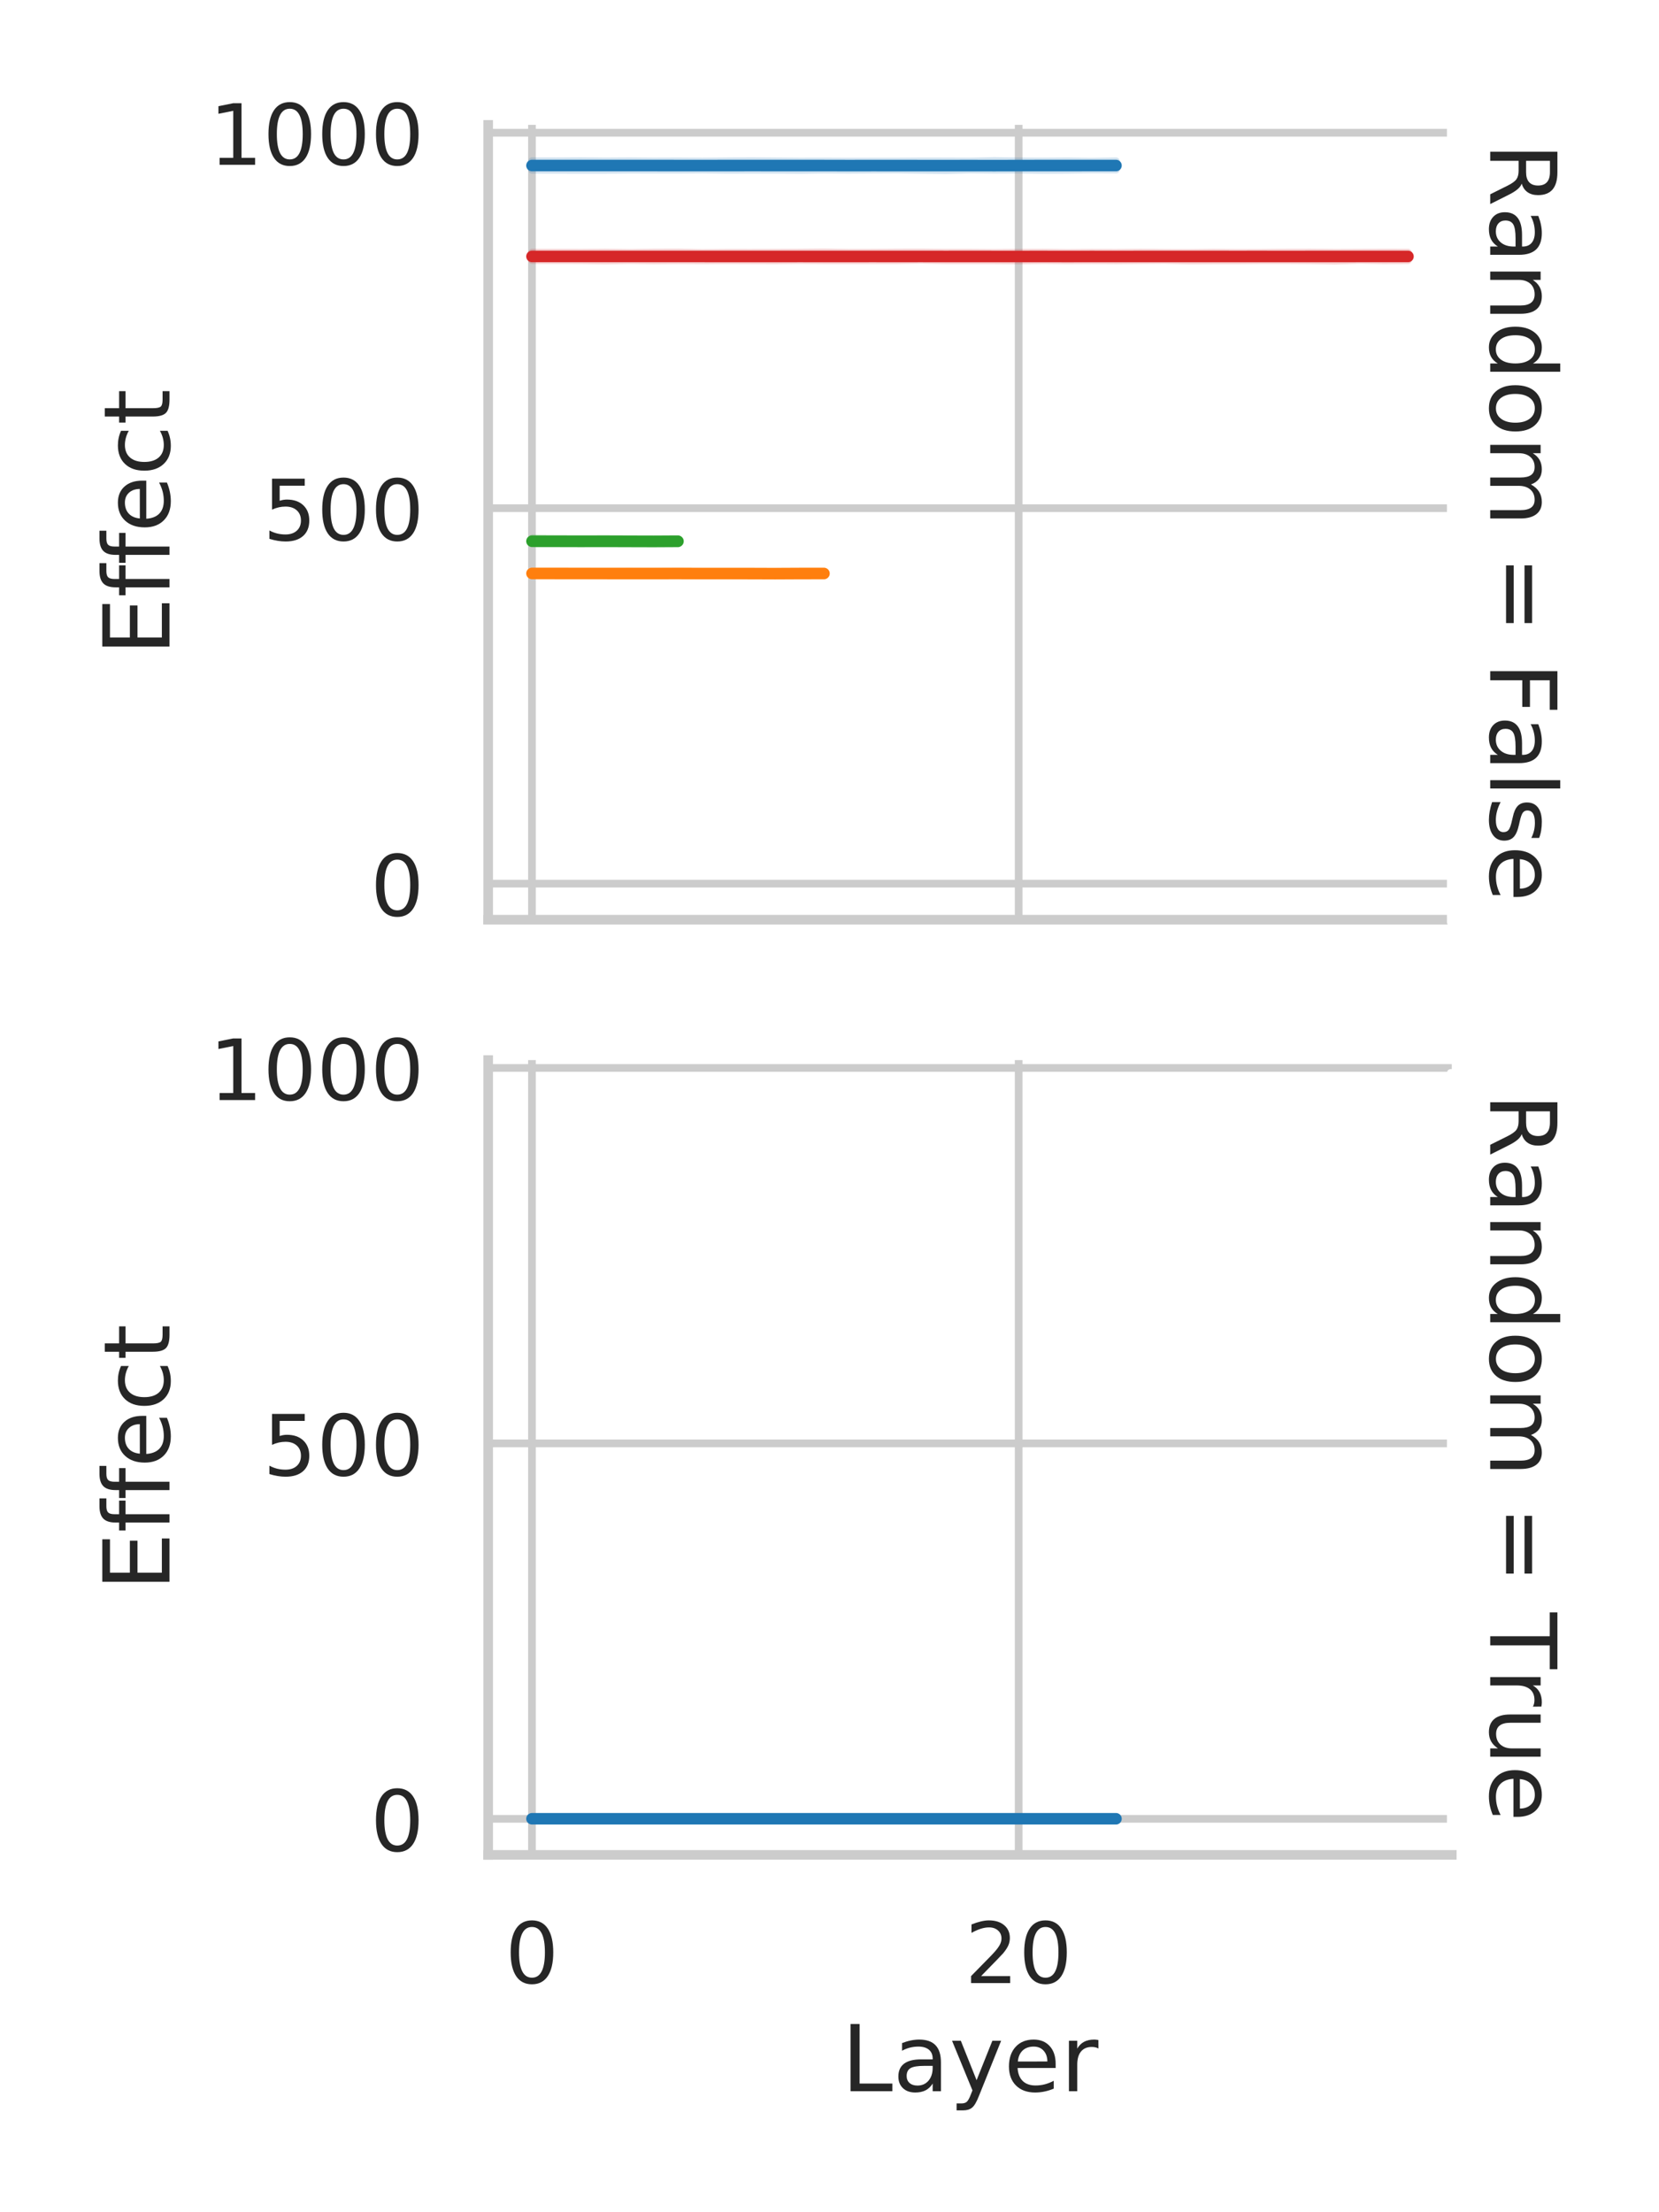 <?xml version="1.0" encoding="utf-8" standalone="no"?>
<!DOCTYPE svg PUBLIC "-//W3C//DTD SVG 1.1//EN"
  "http://www.w3.org/Graphics/SVG/1.1/DTD/svg11.dtd">
<!-- Created with matplotlib (https://matplotlib.org/) -->
<svg height="432pt" version="1.1" viewBox="0 0 324 432" width="324pt" xmlns="http://www.w3.org/2000/svg" xmlns:xlink="http://www.w3.org/1999/xlink">
 <defs>
  <style type="text/css">
*{stroke-linecap:butt;stroke-linejoin:round;}
  </style>
 </defs>
 <g id="figure_1">
  <g id="patch_1">
   <path d="M 0 432 
L 324 432 
L 324 0 
L 0 0 
z
" style="fill:#ffffff;"/>
  </g>
  <g id="axes_1">
   <g id="patch_2">
    <path d="M 95.34 179.592 
L 283.53 179.592 
L 283.53 24.384 
L 95.34 24.384 
z
" style="fill:#ffffff;"/>
   </g>
   <g id="matplotlib.axis_1">
    <g id="xtick_1">
     <g id="line2d_1">
      <path clip-path="url(#p1b9c5c62cc)" d="M 103.894 179.592 
L 103.894 24.384 
" style="fill:none;stroke:#cccccc;stroke-linecap:round;stroke-width:1.5;"/>
     </g>
    </g>
    <g id="xtick_2">
     <g id="line2d_2">
      <path clip-path="url(#p1b9c5c62cc)" d="M 198.94 179.592 
L 198.94 24.384 
" style="fill:none;stroke:#cccccc;stroke-linecap:round;stroke-width:1.5;"/>
     </g>
    </g>
   </g>
   <g id="matplotlib.axis_2">
    <g id="ytick_1">
     <g id="line2d_3">
      <path clip-path="url(#p1b9c5c62cc)" d="M 95.34 172.556 
L 283.53 172.556 
" style="fill:none;stroke:#cccccc;stroke-linecap:round;stroke-width:1.5;"/>
     </g>
     <g id="text_1">
      <!-- 0 -->
      <defs>
       <path d="M 31.781 66.406 
Q 24.172 66.406 20.328 58.906 
Q 16.5 51.422 16.5 36.375 
Q 16.5 21.391 20.328 13.891 
Q 24.172 6.391 31.781 6.391 
Q 39.453 6.391 43.281 13.891 
Q 47.125 21.391 47.125 36.375 
Q 47.125 51.422 43.281 58.906 
Q 39.453 66.406 31.781 66.406 
z
M 31.781 74.219 
Q 44.047 74.219 50.516 64.516 
Q 56.984 54.828 56.984 36.375 
Q 56.984 17.969 50.516 8.266 
Q 44.047 -1.422 31.781 -1.422 
Q 19.531 -1.422 13.062 8.266 
Q 6.594 17.969 6.594 36.375 
Q 6.594 54.828 13.062 64.516 
Q 19.531 74.219 31.781 74.219 
z
" id="DejaVuSans-48"/>
      </defs>
      <g style="fill:#262626;" transform="translate(72.342 178.825)scale(0.165 -0.165)">
       <use xlink:href="#DejaVuSans-48"/>
      </g>
     </g>
    </g>
    <g id="ytick_2">
     <g id="line2d_4">
      <path clip-path="url(#p1b9c5c62cc)" d="M 95.34 99.237 
L 283.53 99.237 
" style="fill:none;stroke:#cccccc;stroke-linecap:round;stroke-width:1.5;"/>
     </g>
     <g id="text_2">
      <!-- 500 -->
      <defs>
       <path d="M 10.797 72.906 
L 49.516 72.906 
L 49.516 64.594 
L 19.828 64.594 
L 19.828 46.734 
Q 21.969 47.469 24.109 47.828 
Q 26.266 48.188 28.422 48.188 
Q 40.625 48.188 47.75 41.5 
Q 54.891 34.812 54.891 23.391 
Q 54.891 11.625 47.562 5.094 
Q 40.234 -1.422 26.906 -1.422 
Q 22.312 -1.422 17.547 -0.641 
Q 12.797 0.141 7.719 1.703 
L 7.719 11.625 
Q 12.109 9.234 16.797 8.062 
Q 21.484 6.891 26.703 6.891 
Q 35.156 6.891 40.078 11.328 
Q 45.016 15.766 45.016 23.391 
Q 45.016 31 40.078 35.438 
Q 35.156 39.891 26.703 39.891 
Q 22.75 39.891 18.812 39.016 
Q 14.891 38.141 10.797 36.281 
z
" id="DejaVuSans-53"/>
      </defs>
      <g style="fill:#262626;" transform="translate(51.346 105.506)scale(0.165 -0.165)">
       <use xlink:href="#DejaVuSans-53"/>
       <use x="63.623" xlink:href="#DejaVuSans-48"/>
       <use x="127.246" xlink:href="#DejaVuSans-48"/>
      </g>
     </g>
    </g>
    <g id="ytick_3">
     <g id="line2d_5">
      <path clip-path="url(#p1b9c5c62cc)" d="M 95.34 25.918 
L 283.53 25.918 
" style="fill:none;stroke:#cccccc;stroke-linecap:round;stroke-width:1.5;"/>
     </g>
     <g id="text_3">
      <!-- 1000 -->
      <defs>
       <path d="M 12.406 8.297 
L 28.516 8.297 
L 28.516 63.922 
L 10.984 60.406 
L 10.984 69.391 
L 28.422 72.906 
L 38.281 72.906 
L 38.281 8.297 
L 54.391 8.297 
L 54.391 0 
L 12.406 0 
z
" id="DejaVuSans-49"/>
      </defs>
      <g style="fill:#262626;" transform="translate(40.847 32.187)scale(0.165 -0.165)">
       <use xlink:href="#DejaVuSans-49"/>
       <use x="63.623" xlink:href="#DejaVuSans-48"/>
       <use x="127.246" xlink:href="#DejaVuSans-48"/>
       <use x="190.869" xlink:href="#DejaVuSans-48"/>
      </g>
     </g>
    </g>
    <g id="text_4">
     <!-- Effect -->
     <defs>
      <path d="M 9.812 72.906 
L 55.906 72.906 
L 55.906 64.594 
L 19.672 64.594 
L 19.672 43.016 
L 54.391 43.016 
L 54.391 34.719 
L 19.672 34.719 
L 19.672 8.297 
L 56.781 8.297 
L 56.781 0 
L 9.812 0 
z
" id="DejaVuSans-69"/>
      <path d="M 37.109 75.984 
L 37.109 68.5 
L 28.516 68.5 
Q 23.688 68.5 21.797 66.547 
Q 19.922 64.594 19.922 59.516 
L 19.922 54.688 
L 34.719 54.688 
L 34.719 47.703 
L 19.922 47.703 
L 19.922 0 
L 10.891 0 
L 10.891 47.703 
L 2.297 47.703 
L 2.297 54.688 
L 10.891 54.688 
L 10.891 58.5 
Q 10.891 67.625 15.141 71.797 
Q 19.391 75.984 28.609 75.984 
z
" id="DejaVuSans-102"/>
      <path d="M 56.203 29.594 
L 56.203 25.203 
L 14.891 25.203 
Q 15.484 15.922 20.484 11.062 
Q 25.484 6.203 34.422 6.203 
Q 39.594 6.203 44.453 7.469 
Q 49.312 8.734 54.109 11.281 
L 54.109 2.781 
Q 49.266 0.734 44.188 -0.344 
Q 39.109 -1.422 33.891 -1.422 
Q 20.797 -1.422 13.156 6.188 
Q 5.516 13.812 5.516 26.812 
Q 5.516 40.234 12.766 48.109 
Q 20.016 56 32.328 56 
Q 43.359 56 49.781 48.891 
Q 56.203 41.797 56.203 29.594 
z
M 47.219 32.234 
Q 47.125 39.594 43.094 43.984 
Q 39.062 48.391 32.422 48.391 
Q 24.906 48.391 20.391 44.141 
Q 15.875 39.891 15.188 32.172 
z
" id="DejaVuSans-101"/>
      <path d="M 48.781 52.594 
L 48.781 44.188 
Q 44.969 46.297 41.141 47.344 
Q 37.312 48.391 33.406 48.391 
Q 24.656 48.391 19.812 42.844 
Q 14.984 37.312 14.984 27.297 
Q 14.984 17.281 19.812 11.734 
Q 24.656 6.203 33.406 6.203 
Q 37.312 6.203 41.141 7.25 
Q 44.969 8.297 48.781 10.406 
L 48.781 2.094 
Q 45.016 0.344 40.984 -0.531 
Q 36.969 -1.422 32.422 -1.422 
Q 20.062 -1.422 12.781 6.344 
Q 5.516 14.109 5.516 27.297 
Q 5.516 40.672 12.859 48.328 
Q 20.219 56 33.016 56 
Q 37.156 56 41.109 55.141 
Q 45.062 54.297 48.781 52.594 
z
" id="DejaVuSans-99"/>
      <path d="M 18.312 70.219 
L 18.312 54.688 
L 36.812 54.688 
L 36.812 47.703 
L 18.312 47.703 
L 18.312 18.016 
Q 18.312 11.328 20.141 9.422 
Q 21.969 7.516 27.594 7.516 
L 36.812 7.516 
L 36.812 0 
L 27.594 0 
Q 17.188 0 13.234 3.875 
Q 9.281 7.766 9.281 18.016 
L 9.281 47.703 
L 2.688 47.703 
L 2.688 54.688 
L 9.281 54.688 
L 9.281 70.219 
z
" id="DejaVuSans-116"/>
     </defs>
     <g style="fill:#262626;" transform="translate(33.104 128.026)rotate(-90)scale(0.18 -0.18)">
      <use xlink:href="#DejaVuSans-69"/>
      <use x="63.184" xlink:href="#DejaVuSans-102"/>
      <use x="98.389" xlink:href="#DejaVuSans-102"/>
      <use x="133.594" xlink:href="#DejaVuSans-101"/>
      <use x="195.117" xlink:href="#DejaVuSans-99"/>
      <use x="250.098" xlink:href="#DejaVuSans-116"/>
     </g>
    </g>
   </g>
   <g id="PolyCollection_1">
    <defs>
     <path d="M 103.894 -400.514 
L 103.894 -398.855 
L 108.646 -398.845 
L 113.399 -398.838 
L 118.151 -398.839 
L 122.903 -398.881 
L 127.655 -398.871 
L 132.408 -398.871 
L 137.16 -398.904 
L 141.912 -398.844 
L 146.665 -398.858 
L 151.417 -398.859 
L 156.169 -398.818 
L 160.921 -398.888 
L 165.674 -398.856 
L 170.426 -398.885 
L 175.178 -398.907 
L 179.931 -398.838 
L 184.683 -398.777 
L 189.435 -398.906 
L 194.187 -398.856 
L 198.94 -398.88 
L 203.692 -398.816 
L 208.444 -398.847 
L 213.196 -398.921 
L 217.949 -398.902 
L 217.949 -400.505 
L 217.949 -400.505 
L 213.196 -400.422 
L 208.444 -400.495 
L 203.692 -400.461 
L 198.94 -400.486 
L 194.187 -400.562 
L 189.435 -400.458 
L 184.683 -400.478 
L 179.931 -400.485 
L 175.178 -400.449 
L 170.426 -400.446 
L 165.674 -400.437 
L 160.921 -400.46 
L 156.169 -400.451 
L 151.417 -400.489 
L 146.665 -400.529 
L 141.912 -400.495 
L 137.16 -400.452 
L 132.408 -400.484 
L 127.655 -400.467 
L 122.903 -400.509 
L 118.151 -400.481 
L 113.399 -400.534 
L 108.646 -400.504 
L 103.894 -400.514 
z
" id="m608fd71f68" style="stroke:#1f77b4;stroke-opacity:0.2;stroke-width:1.5;"/>
    </defs>
    <g clip-path="url(#p1b9c5c62cc)">
     <use style="fill:#1f77b4;fill-opacity:0.2;stroke:#1f77b4;stroke-opacity:0.2;stroke-width:1.5;" x="0" xlink:href="#m608fd71f68" y="432"/>
    </g>
   </g>
   <g id="PolyCollection_2">
    <defs>
     <path d="M 103.894 -320.406 
L 103.894 -319.611 
L 108.646 -319.614 
L 113.399 -319.636 
L 118.151 -319.593 
L 122.903 -319.611 
L 127.655 -319.608 
L 132.408 -319.624 
L 137.16 -319.584 
L 141.912 -319.606 
L 146.665 -319.564 
L 151.417 -319.604 
L 156.169 -319.589 
L 160.921 -319.608 
L 160.921 -320.414 
L 160.921 -320.414 
L 156.169 -320.408 
L 151.417 -320.385 
L 146.665 -320.37 
L 141.912 -320.377 
L 137.16 -320.374 
L 132.408 -320.446 
L 127.655 -320.382 
L 122.903 -320.407 
L 118.151 -320.384 
L 113.399 -320.418 
L 108.646 -320.416 
L 103.894 -320.406 
z
" id="m2023dd5d74" style="stroke:#ff7f0e;stroke-opacity:0.2;stroke-width:1.5;"/>
    </defs>
    <g clip-path="url(#p1b9c5c62cc)">
     <use style="fill:#ff7f0e;fill-opacity:0.2;stroke:#ff7f0e;stroke-opacity:0.2;stroke-width:1.5;" x="0" xlink:href="#m2023dd5d74" y="432"/>
    </g>
   </g>
   <g id="PolyCollection_3">
    <defs>
     <path d="M 103.894 -326.87 
L 103.894 -325.844 
L 108.646 -325.825 
L 113.399 -325.815 
L 118.151 -325.819 
L 122.903 -325.801 
L 127.655 -325.789 
L 132.408 -325.822 
L 132.408 -326.783 
L 132.408 -326.783 
L 127.655 -326.774 
L 122.903 -326.777 
L 118.151 -326.81 
L 113.399 -326.813 
L 108.646 -326.819 
L 103.894 -326.87 
z
" id="mcbce1bbac5" style="stroke:#2ca02c;stroke-opacity:0.2;stroke-width:1.5;"/>
    </defs>
    <g clip-path="url(#p1b9c5c62cc)">
     <use style="fill:#2ca02c;fill-opacity:0.2;stroke:#2ca02c;stroke-opacity:0.2;stroke-width:1.5;" x="0" xlink:href="#mcbce1bbac5" y="432"/>
    </g>
   </g>
   <g id="PolyCollection_4">
    <defs>
     <path d="M 103.894 -382.664 
L 103.894 -381.219 
L 108.646 -381.21 
L 113.399 -381.207 
L 118.151 -381.133 
L 122.903 -381.222 
L 127.655 -381.162 
L 132.408 -381.2 
L 137.16 -381.173 
L 141.912 -381.208 
L 146.665 -381.19 
L 151.417 -381.177 
L 156.169 -381.223 
L 160.921 -381.189 
L 165.674 -381.186 
L 170.426 -381.189 
L 175.178 -381.197 
L 179.931 -381.276 
L 184.683 -381.186 
L 189.435 -381.182 
L 194.187 -381.183 
L 198.94 -381.149 
L 203.692 -381.215 
L 208.444 -381.176 
L 213.196 -381.2 
L 217.949 -381.171 
L 222.701 -381.213 
L 227.453 -381.248 
L 232.206 -381.137 
L 236.958 -381.175 
L 241.71 -381.177 
L 246.462 -381.214 
L 251.215 -381.213 
L 255.967 -381.185 
L 260.719 -381.102 
L 265.472 -381.263 
L 270.224 -381.177 
L 274.976 -381.205 
L 274.976 -382.657 
L 274.976 -382.657 
L 270.224 -382.671 
L 265.472 -382.642 
L 260.719 -382.624 
L 255.967 -382.673 
L 251.215 -382.664 
L 246.462 -382.62 
L 241.71 -382.605 
L 236.958 -382.649 
L 232.206 -382.598 
L 227.453 -382.616 
L 222.701 -382.667 
L 217.949 -382.617 
L 213.196 -382.638 
L 208.444 -382.597 
L 203.692 -382.664 
L 198.94 -382.643 
L 194.187 -382.607 
L 189.435 -382.64 
L 184.683 -382.638 
L 179.931 -382.688 
L 175.178 -382.678 
L 170.426 -382.638 
L 165.674 -382.628 
L 160.921 -382.706 
L 156.169 -382.665 
L 151.417 -382.64 
L 146.665 -382.628 
L 141.912 -382.632 
L 137.16 -382.59 
L 132.408 -382.689 
L 127.655 -382.674 
L 122.903 -382.609 
L 118.151 -382.673 
L 113.399 -382.634 
L 108.646 -382.661 
L 103.894 -382.664 
z
" id="m095572ec19" style="stroke:#d62728;stroke-opacity:0.2;stroke-width:1.5;"/>
    </defs>
    <g clip-path="url(#p1b9c5c62cc)">
     <use style="fill:#d62728;fill-opacity:0.2;stroke:#d62728;stroke-opacity:0.2;stroke-width:1.5;" x="0" xlink:href="#m095572ec19" y="432"/>
    </g>
   </g>
   <g id="line2d_6">
    <path clip-path="url(#p1b9c5c62cc)" d="M 103.894 32.324 
L 108.646 32.324 
L 113.399 32.323 
L 118.151 32.324 
L 122.903 32.321 
L 127.655 32.324 
L 132.408 32.329 
L 137.16 32.33 
L 141.912 32.327 
L 146.665 32.324 
L 151.417 32.326 
L 156.169 32.328 
L 160.921 32.328 
L 165.674 32.338 
L 170.426 32.333 
L 175.178 32.335 
L 179.931 32.337 
L 184.683 32.341 
L 189.435 32.334 
L 194.187 32.343 
L 198.94 32.332 
L 203.692 32.326 
L 208.444 32.326 
L 213.196 32.324 
L 217.949 32.323 
" style="fill:none;stroke:#1f77b4;stroke-linecap:round;stroke-width:2.25;"/>
   </g>
   <g id="line2d_7">
    <path clip-path="url(#p1b9c5c62cc)" d="M 103.894 111.981 
L 108.646 111.986 
L 113.399 111.992 
L 118.151 111.994 
L 122.903 111.996 
L 127.655 111.996 
L 132.408 111.993 
L 137.16 112.001 
L 141.912 111.998 
L 146.665 112.004 
L 151.417 112.021 
L 156.169 111.997 
L 160.921 111.991 
" style="fill:none;stroke:#ff7f0e;stroke-linecap:round;stroke-width:2.25;"/>
   </g>
   <g id="line2d_8">
    <path clip-path="url(#p1b9c5c62cc)" d="M 103.894 105.686 
L 108.646 105.694 
L 113.399 105.706 
L 118.151 105.696 
L 122.903 105.712 
L 127.655 105.725 
L 132.408 105.699 
" style="fill:none;stroke:#2ca02c;stroke-linecap:round;stroke-width:2.25;"/>
   </g>
   <g id="line2d_9">
    <path clip-path="url(#p1b9c5c62cc)" d="M 103.894 50.074 
L 108.646 50.08 
L 113.399 50.08 
L 118.151 50.08 
L 122.903 50.08 
L 127.655 50.079 
L 132.408 50.08 
L 137.16 50.08 
L 141.912 50.083 
L 146.665 50.083 
L 151.417 50.083 
L 156.169 50.08 
L 160.921 50.082 
L 165.674 50.082 
L 170.426 50.08 
L 175.178 50.082 
L 179.931 50.08 
L 184.683 50.084 
L 189.435 50.081 
L 194.187 50.084 
L 198.94 50.085 
L 203.692 50.082 
L 208.444 50.091 
L 213.196 50.083 
L 217.949 50.088 
L 222.701 50.082 
L 227.453 50.082 
L 232.206 50.083 
L 236.958 50.083 
L 241.71 50.084 
L 246.462 50.083 
L 251.215 50.086 
L 255.967 50.083 
L 260.719 50.082 
L 265.472 50.08 
L 270.224 50.08 
L 274.976 50.08 
" style="fill:none;stroke:#d62728;stroke-linecap:round;stroke-width:2.25;"/>
   </g>
   <g id="patch_3">
    <path d="M 95.34 179.592 
L 95.34 24.384 
" style="fill:none;stroke:#cccccc;stroke-linecap:square;stroke-linejoin:miter;stroke-width:1.875;"/>
   </g>
   <g id="patch_4">
    <path d="M 95.34 179.592 
L 283.53 179.592 
" style="fill:none;stroke:#cccccc;stroke-linecap:square;stroke-linejoin:miter;stroke-width:1.875;"/>
   </g>
   <g id="text_5">
    <g id="patch_5">
     <path d="M 283.334 23.903 
L 283.334 180.073 
L 308.675 180.073 
L 308.675 23.903 
z
" style="fill:#ffffff;stroke:#ffffff;stroke-linejoin:miter;stroke-width:1.5;"/>
    </g>
    <!-- Random = False -->
    <defs>
     <path d="M 44.391 34.188 
Q 47.562 33.109 50.562 29.594 
Q 53.562 26.078 56.594 19.922 
L 66.609 0 
L 56 0 
L 46.688 18.703 
Q 43.062 26.031 39.672 28.422 
Q 36.281 30.812 30.422 30.812 
L 19.672 30.812 
L 19.672 0 
L 9.812 0 
L 9.812 72.906 
L 32.078 72.906 
Q 44.578 72.906 50.734 67.672 
Q 56.891 62.453 56.891 51.906 
Q 56.891 45.016 53.688 40.469 
Q 50.484 35.938 44.391 34.188 
z
M 19.672 64.797 
L 19.672 38.922 
L 32.078 38.922 
Q 39.203 38.922 42.844 42.219 
Q 46.484 45.516 46.484 51.906 
Q 46.484 58.297 42.844 61.547 
Q 39.203 64.797 32.078 64.797 
z
" id="DejaVuSans-82"/>
     <path d="M 34.281 27.484 
Q 23.391 27.484 19.188 25 
Q 14.984 22.516 14.984 16.5 
Q 14.984 11.719 18.141 8.906 
Q 21.297 6.109 26.703 6.109 
Q 34.188 6.109 38.703 11.406 
Q 43.219 16.703 43.219 25.484 
L 43.219 27.484 
z
M 52.203 31.203 
L 52.203 0 
L 43.219 0 
L 43.219 8.297 
Q 40.141 3.328 35.547 0.953 
Q 30.953 -1.422 24.312 -1.422 
Q 15.922 -1.422 10.953 3.297 
Q 6 8.016 6 15.922 
Q 6 25.141 12.172 29.828 
Q 18.359 34.516 30.609 34.516 
L 43.219 34.516 
L 43.219 35.406 
Q 43.219 41.609 39.141 45 
Q 35.062 48.391 27.688 48.391 
Q 23 48.391 18.547 47.266 
Q 14.109 46.141 10.016 43.891 
L 10.016 52.203 
Q 14.938 54.109 19.578 55.047 
Q 24.219 56 28.609 56 
Q 40.484 56 46.344 49.844 
Q 52.203 43.703 52.203 31.203 
z
" id="DejaVuSans-97"/>
     <path d="M 54.891 33.016 
L 54.891 0 
L 45.906 0 
L 45.906 32.719 
Q 45.906 40.484 42.875 44.328 
Q 39.844 48.188 33.797 48.188 
Q 26.516 48.188 22.312 43.547 
Q 18.109 38.922 18.109 30.906 
L 18.109 0 
L 9.078 0 
L 9.078 54.688 
L 18.109 54.688 
L 18.109 46.188 
Q 21.344 51.125 25.703 53.562 
Q 30.078 56 35.797 56 
Q 45.219 56 50.047 50.172 
Q 54.891 44.344 54.891 33.016 
z
" id="DejaVuSans-110"/>
     <path d="M 45.406 46.391 
L 45.406 75.984 
L 54.391 75.984 
L 54.391 0 
L 45.406 0 
L 45.406 8.203 
Q 42.578 3.328 38.25 0.953 
Q 33.938 -1.422 27.875 -1.422 
Q 17.969 -1.422 11.734 6.484 
Q 5.516 14.406 5.516 27.297 
Q 5.516 40.188 11.734 48.094 
Q 17.969 56 27.875 56 
Q 33.938 56 38.25 53.625 
Q 42.578 51.266 45.406 46.391 
z
M 14.797 27.297 
Q 14.797 17.391 18.875 11.75 
Q 22.953 6.109 30.078 6.109 
Q 37.203 6.109 41.297 11.75 
Q 45.406 17.391 45.406 27.297 
Q 45.406 37.203 41.297 42.844 
Q 37.203 48.484 30.078 48.484 
Q 22.953 48.484 18.875 42.844 
Q 14.797 37.203 14.797 27.297 
z
" id="DejaVuSans-100"/>
     <path d="M 30.609 48.391 
Q 23.391 48.391 19.188 42.75 
Q 14.984 37.109 14.984 27.297 
Q 14.984 17.484 19.156 11.844 
Q 23.344 6.203 30.609 6.203 
Q 37.797 6.203 41.984 11.859 
Q 46.188 17.531 46.188 27.297 
Q 46.188 37.016 41.984 42.703 
Q 37.797 48.391 30.609 48.391 
z
M 30.609 56 
Q 42.328 56 49.016 48.375 
Q 55.719 40.766 55.719 27.297 
Q 55.719 13.875 49.016 6.219 
Q 42.328 -1.422 30.609 -1.422 
Q 18.844 -1.422 12.172 6.219 
Q 5.516 13.875 5.516 27.297 
Q 5.516 40.766 12.172 48.375 
Q 18.844 56 30.609 56 
z
" id="DejaVuSans-111"/>
     <path d="M 52 44.188 
Q 55.375 50.25 60.062 53.125 
Q 64.75 56 71.094 56 
Q 79.641 56 84.281 50.016 
Q 88.922 44.047 88.922 33.016 
L 88.922 0 
L 79.891 0 
L 79.891 32.719 
Q 79.891 40.578 77.094 44.375 
Q 74.312 48.188 68.609 48.188 
Q 61.625 48.188 57.562 43.547 
Q 53.516 38.922 53.516 30.906 
L 53.516 0 
L 44.484 0 
L 44.484 32.719 
Q 44.484 40.625 41.703 44.406 
Q 38.922 48.188 33.109 48.188 
Q 26.219 48.188 22.156 43.531 
Q 18.109 38.875 18.109 30.906 
L 18.109 0 
L 9.078 0 
L 9.078 54.688 
L 18.109 54.688 
L 18.109 46.188 
Q 21.188 51.219 25.484 53.609 
Q 29.781 56 35.688 56 
Q 41.656 56 45.828 52.969 
Q 50 49.953 52 44.188 
z
" id="DejaVuSans-109"/>
     <path id="DejaVuSans-32"/>
     <path d="M 10.594 45.406 
L 73.188 45.406 
L 73.188 37.203 
L 10.594 37.203 
z
M 10.594 25.484 
L 73.188 25.484 
L 73.188 17.188 
L 10.594 17.188 
z
" id="DejaVuSans-61"/>
     <path d="M 9.812 72.906 
L 51.703 72.906 
L 51.703 64.594 
L 19.672 64.594 
L 19.672 43.109 
L 48.578 43.109 
L 48.578 34.812 
L 19.672 34.812 
L 19.672 0 
L 9.812 0 
z
" id="DejaVuSans-70"/>
     <path d="M 9.422 75.984 
L 18.406 75.984 
L 18.406 0 
L 9.422 0 
z
" id="DejaVuSans-108"/>
     <path d="M 44.281 53.078 
L 44.281 44.578 
Q 40.484 46.531 36.375 47.5 
Q 32.281 48.484 27.875 48.484 
Q 21.188 48.484 17.844 46.438 
Q 14.5 44.391 14.5 40.281 
Q 14.5 37.156 16.891 35.375 
Q 19.281 33.594 26.516 31.984 
L 29.594 31.297 
Q 39.156 29.25 43.188 25.516 
Q 47.219 21.781 47.219 15.094 
Q 47.219 7.469 41.188 3.016 
Q 35.156 -1.422 24.609 -1.422 
Q 20.219 -1.422 15.453 -0.562 
Q 10.688 0.297 5.422 2 
L 5.422 11.281 
Q 10.406 8.688 15.234 7.391 
Q 20.062 6.109 24.812 6.109 
Q 31.156 6.109 34.562 8.281 
Q 37.984 10.453 37.984 14.406 
Q 37.984 18.062 35.516 20.016 
Q 33.062 21.969 24.703 23.781 
L 21.578 24.516 
Q 13.234 26.266 9.516 29.906 
Q 5.812 33.547 5.812 39.891 
Q 5.812 47.609 11.281 51.797 
Q 16.75 56 26.812 56 
Q 31.781 56 36.172 55.266 
Q 40.578 54.547 44.281 53.078 
z
" id="DejaVuSans-115"/>
    </defs>
    <g style="fill:#262626;" transform="translate(291.037 27.863)rotate(-270)scale(0.18 -0.18)">
     <use xlink:href="#DejaVuSans-82"/>
     <use x="69.451" xlink:href="#DejaVuSans-97"/>
     <use x="130.73" xlink:href="#DejaVuSans-110"/>
     <use x="194.109" xlink:href="#DejaVuSans-100"/>
     <use x="257.586" xlink:href="#DejaVuSans-111"/>
     <use x="318.768" xlink:href="#DejaVuSans-109"/>
     <use x="416.18" xlink:href="#DejaVuSans-32"/>
     <use x="447.967" xlink:href="#DejaVuSans-61"/>
     <use x="531.756" xlink:href="#DejaVuSans-32"/>
     <use x="563.543" xlink:href="#DejaVuSans-70"/>
     <use x="620.922" xlink:href="#DejaVuSans-97"/>
     <use x="682.201" xlink:href="#DejaVuSans-108"/>
     <use x="709.984" xlink:href="#DejaVuSans-115"/>
     <use x="762.084" xlink:href="#DejaVuSans-101"/>
    </g>
   </g>
  </g>
  <g id="axes_2">
   <g id="patch_6">
    <path d="M 95.34 362.22 
L 283.53 362.22 
L 283.53 207.012 
L 95.34 207.012 
z
" style="fill:#ffffff;"/>
   </g>
   <g id="matplotlib.axis_3">
    <g id="xtick_3">
     <g id="line2d_10">
      <path clip-path="url(#p62d1c0e7e9)" d="M 103.894 362.22 
L 103.894 207.012 
" style="fill:none;stroke:#cccccc;stroke-linecap:round;stroke-width:1.5;"/>
     </g>
     <g id="text_6">
      <!-- 0 -->
      <g style="fill:#262626;" transform="translate(98.645 387.257)scale(0.165 -0.165)">
       <use xlink:href="#DejaVuSans-48"/>
      </g>
     </g>
    </g>
    <g id="xtick_4">
     <g id="line2d_11">
      <path clip-path="url(#p62d1c0e7e9)" d="M 198.94 362.22 
L 198.94 207.012 
" style="fill:none;stroke:#cccccc;stroke-linecap:round;stroke-width:1.5;"/>
     </g>
     <g id="text_7">
      <!-- 20 -->
      <defs>
       <path d="M 19.188 8.297 
L 53.609 8.297 
L 53.609 0 
L 7.328 0 
L 7.328 8.297 
Q 12.938 14.109 22.625 23.891 
Q 32.328 33.688 34.812 36.531 
Q 39.547 41.844 41.422 45.531 
Q 43.312 49.219 43.312 52.781 
Q 43.312 58.594 39.234 62.25 
Q 35.156 65.922 28.609 65.922 
Q 23.969 65.922 18.812 64.312 
Q 13.672 62.703 7.812 59.422 
L 7.812 69.391 
Q 13.766 71.781 18.938 73 
Q 24.125 74.219 28.422 74.219 
Q 39.75 74.219 46.484 68.547 
Q 53.219 62.891 53.219 53.422 
Q 53.219 48.922 51.531 44.891 
Q 49.859 40.875 45.406 35.406 
Q 44.188 33.984 37.641 27.219 
Q 31.109 20.453 19.188 8.297 
z
" id="DejaVuSans-50"/>
      </defs>
      <g style="fill:#262626;" transform="translate(188.442 387.257)scale(0.165 -0.165)">
       <use xlink:href="#DejaVuSans-50"/>
       <use x="63.623" xlink:href="#DejaVuSans-48"/>
      </g>
     </g>
    </g>
    <g id="text_8">
     <!-- Layer -->
     <defs>
      <path d="M 9.812 72.906 
L 19.672 72.906 
L 19.672 8.297 
L 55.172 8.297 
L 55.172 0 
L 9.812 0 
z
" id="DejaVuSans-76"/>
      <path d="M 32.172 -5.078 
Q 28.375 -14.844 24.75 -17.812 
Q 21.141 -20.797 15.094 -20.797 
L 7.906 -20.797 
L 7.906 -13.281 
L 13.188 -13.281 
Q 16.891 -13.281 18.938 -11.516 
Q 21 -9.766 23.484 -3.219 
L 25.094 0.875 
L 2.984 54.688 
L 12.5 54.688 
L 29.594 11.922 
L 46.688 54.688 
L 56.203 54.688 
z
" id="DejaVuSans-121"/>
      <path d="M 41.109 46.297 
Q 39.594 47.172 37.812 47.578 
Q 36.031 48 33.891 48 
Q 26.266 48 22.188 43.047 
Q 18.109 38.094 18.109 28.812 
L 18.109 0 
L 9.078 0 
L 9.078 54.688 
L 18.109 54.688 
L 18.109 46.188 
Q 20.953 51.172 25.484 53.578 
Q 30.031 56 36.531 56 
Q 37.453 56 38.578 55.875 
Q 39.703 55.766 41.062 55.516 
z
" id="DejaVuSans-114"/>
     </defs>
     <g style="fill:#262626;" transform="translate(164.341 408.366)scale(0.18 -0.18)">
      <use xlink:href="#DejaVuSans-76"/>
      <use x="55.713" xlink:href="#DejaVuSans-97"/>
      <use x="116.992" xlink:href="#DejaVuSans-121"/>
      <use x="176.172" xlink:href="#DejaVuSans-101"/>
      <use x="237.695" xlink:href="#DejaVuSans-114"/>
     </g>
    </g>
   </g>
   <g id="matplotlib.axis_4">
    <g id="ytick_4">
     <g id="line2d_12">
      <path clip-path="url(#p62d1c0e7e9)" d="M 95.34 355.184 
L 283.53 355.184 
" style="fill:none;stroke:#cccccc;stroke-linecap:round;stroke-width:1.5;"/>
     </g>
     <g id="text_9">
      <!-- 0 -->
      <g style="fill:#262626;" transform="translate(72.342 361.453)scale(0.165 -0.165)">
       <use xlink:href="#DejaVuSans-48"/>
      </g>
     </g>
    </g>
    <g id="ytick_5">
     <g id="line2d_13">
      <path clip-path="url(#p62d1c0e7e9)" d="M 95.34 281.865 
L 283.53 281.865 
" style="fill:none;stroke:#cccccc;stroke-linecap:round;stroke-width:1.5;"/>
     </g>
     <g id="text_10">
      <!-- 500 -->
      <g style="fill:#262626;" transform="translate(51.346 288.134)scale(0.165 -0.165)">
       <use xlink:href="#DejaVuSans-53"/>
       <use x="63.623" xlink:href="#DejaVuSans-48"/>
       <use x="127.246" xlink:href="#DejaVuSans-48"/>
      </g>
     </g>
    </g>
    <g id="ytick_6">
     <g id="line2d_14">
      <path clip-path="url(#p62d1c0e7e9)" d="M 95.34 208.546 
L 283.53 208.546 
" style="fill:none;stroke:#cccccc;stroke-linecap:round;stroke-width:1.5;"/>
     </g>
     <g id="text_11">
      <!-- 1000 -->
      <g style="fill:#262626;" transform="translate(40.847 214.815)scale(0.165 -0.165)">
       <use xlink:href="#DejaVuSans-49"/>
       <use x="63.623" xlink:href="#DejaVuSans-48"/>
       <use x="127.246" xlink:href="#DejaVuSans-48"/>
       <use x="190.869" xlink:href="#DejaVuSans-48"/>
      </g>
     </g>
    </g>
    <g id="text_12">
     <!-- Effect -->
     <g style="fill:#262626;" transform="translate(33.104 310.654)rotate(-90)scale(0.18 -0.18)">
      <use xlink:href="#DejaVuSans-69"/>
      <use x="63.184" xlink:href="#DejaVuSans-102"/>
      <use x="98.389" xlink:href="#DejaVuSans-102"/>
      <use x="133.594" xlink:href="#DejaVuSans-101"/>
      <use x="195.117" xlink:href="#DejaVuSans-99"/>
      <use x="250.098" xlink:href="#DejaVuSans-116"/>
     </g>
    </g>
   </g>
   <g id="PolyCollection_5">
    <defs>
     <path d="M 103.894 -76.836 
L 103.894 -76.835 
L 108.646 -76.835 
L 113.399 -76.835 
L 118.151 -76.835 
L 122.903 -76.835 
L 127.655 -76.835 
L 132.408 -76.835 
L 137.16 -76.835 
L 141.912 -76.835 
L 146.665 -76.835 
L 151.417 -76.835 
L 156.169 -76.835 
L 160.921 -76.835 
L 165.674 -76.835 
L 170.426 -76.835 
L 175.178 -76.835 
L 179.931 -76.835 
L 184.683 -76.835 
L 189.435 -76.835 
L 194.187 -76.835 
L 198.94 -76.835 
L 203.692 -76.835 
L 208.444 -76.835 
L 213.196 -76.835 
L 217.949 -76.835 
L 217.949 -76.836 
L 217.949 -76.836 
L 213.196 -76.836 
L 208.444 -76.836 
L 203.692 -76.836 
L 198.94 -76.836 
L 194.187 -76.836 
L 189.435 -76.836 
L 184.683 -76.836 
L 179.931 -76.836 
L 175.178 -76.836 
L 170.426 -76.836 
L 165.674 -76.836 
L 160.921 -76.836 
L 156.169 -76.836 
L 151.417 -76.836 
L 146.665 -76.836 
L 141.912 -76.836 
L 137.16 -76.836 
L 132.408 -76.836 
L 127.655 -76.836 
L 122.903 -76.836 
L 118.151 -76.836 
L 113.399 -76.836 
L 108.646 -76.836 
L 103.894 -76.836 
z
" id="mfbdbb7257a" style="stroke:#1f77b4;stroke-opacity:0.2;stroke-width:1.5;"/>
    </defs>
    <g clip-path="url(#p62d1c0e7e9)">
     <use style="fill:#1f77b4;fill-opacity:0.2;stroke:#1f77b4;stroke-opacity:0.2;stroke-width:1.5;" x="0" xlink:href="#mfbdbb7257a" y="432"/>
    </g>
   </g>
   <g id="line2d_15">
    <path clip-path="url(#p62d1c0e7e9)" d="M 103.894 355.165 
L 108.646 355.165 
L 113.399 355.165 
L 118.151 355.165 
L 122.903 355.165 
L 127.655 355.165 
L 132.408 355.165 
L 137.16 355.165 
L 141.912 355.165 
L 146.665 355.165 
L 151.417 355.165 
L 156.169 355.165 
L 160.921 355.165 
L 165.674 355.165 
L 170.426 355.165 
L 175.178 355.165 
L 179.931 355.165 
L 184.683 355.165 
L 189.435 355.165 
L 194.187 355.165 
L 198.94 355.165 
L 203.692 355.165 
L 208.444 355.165 
L 213.196 355.165 
L 217.949 355.165 
" style="fill:none;stroke:#1f77b4;stroke-linecap:round;stroke-width:2.25;"/>
   </g>
   <g id="patch_7">
    <path d="M 95.34 362.22 
L 95.34 207.012 
" style="fill:none;stroke:#cccccc;stroke-linecap:square;stroke-linejoin:miter;stroke-width:1.875;"/>
   </g>
   <g id="patch_8">
    <path d="M 95.34 362.22 
L 283.53 362.22 
" style="fill:none;stroke:#cccccc;stroke-linecap:square;stroke-linejoin:miter;stroke-width:1.875;"/>
   </g>
   <g id="text_13">
    <g id="patch_9">
     <path d="M 283.334 209.518 
L 283.334 359.714 
L 308.675 359.714 
L 308.675 209.518 
z
" style="fill:#ffffff;stroke:#ffffff;stroke-linejoin:miter;stroke-width:1.5;"/>
    </g>
    <!-- Random = True -->
    <defs>
     <path d="M -0.297 72.906 
L 61.375 72.906 
L 61.375 64.594 
L 35.5 64.594 
L 35.5 0 
L 25.594 0 
L 25.594 64.594 
L -0.297 64.594 
z
" id="DejaVuSans-84"/>
     <path d="M 8.5 21.578 
L 8.5 54.688 
L 17.484 54.688 
L 17.484 21.922 
Q 17.484 14.156 20.5 10.266 
Q 23.531 6.391 29.594 6.391 
Q 36.859 6.391 41.078 11.031 
Q 45.312 15.672 45.312 23.688 
L 45.312 54.688 
L 54.297 54.688 
L 54.297 0 
L 45.312 0 
L 45.312 8.406 
Q 42.047 3.422 37.719 1 
Q 33.406 -1.422 27.688 -1.422 
Q 18.266 -1.422 13.375 4.438 
Q 8.5 10.297 8.5 21.578 
z
M 31.109 56 
z
" id="DejaVuSans-117"/>
    </defs>
    <g style="fill:#262626;" transform="translate(291.037 213.478)rotate(-270)scale(0.18 -0.18)">
     <use xlink:href="#DejaVuSans-82"/>
     <use x="69.451" xlink:href="#DejaVuSans-97"/>
     <use x="130.73" xlink:href="#DejaVuSans-110"/>
     <use x="194.109" xlink:href="#DejaVuSans-100"/>
     <use x="257.586" xlink:href="#DejaVuSans-111"/>
     <use x="318.768" xlink:href="#DejaVuSans-109"/>
     <use x="416.18" xlink:href="#DejaVuSans-32"/>
     <use x="447.967" xlink:href="#DejaVuSans-61"/>
     <use x="531.756" xlink:href="#DejaVuSans-32"/>
     <use x="563.543" xlink:href="#DejaVuSans-84"/>
     <use x="624.408" xlink:href="#DejaVuSans-114"/>
     <use x="665.521" xlink:href="#DejaVuSans-117"/>
     <use x="728.9" xlink:href="#DejaVuSans-101"/>
    </g>
   </g>
  </g>
 </g>
 <defs>
  <clipPath id="p1b9c5c62cc">
   <rect height="155.208" width="188.19" x="95.34" y="24.384"/>
  </clipPath>
  <clipPath id="p62d1c0e7e9">
   <rect height="155.208" width="188.19" x="95.34" y="207.012"/>
  </clipPath>
 </defs>
</svg>
